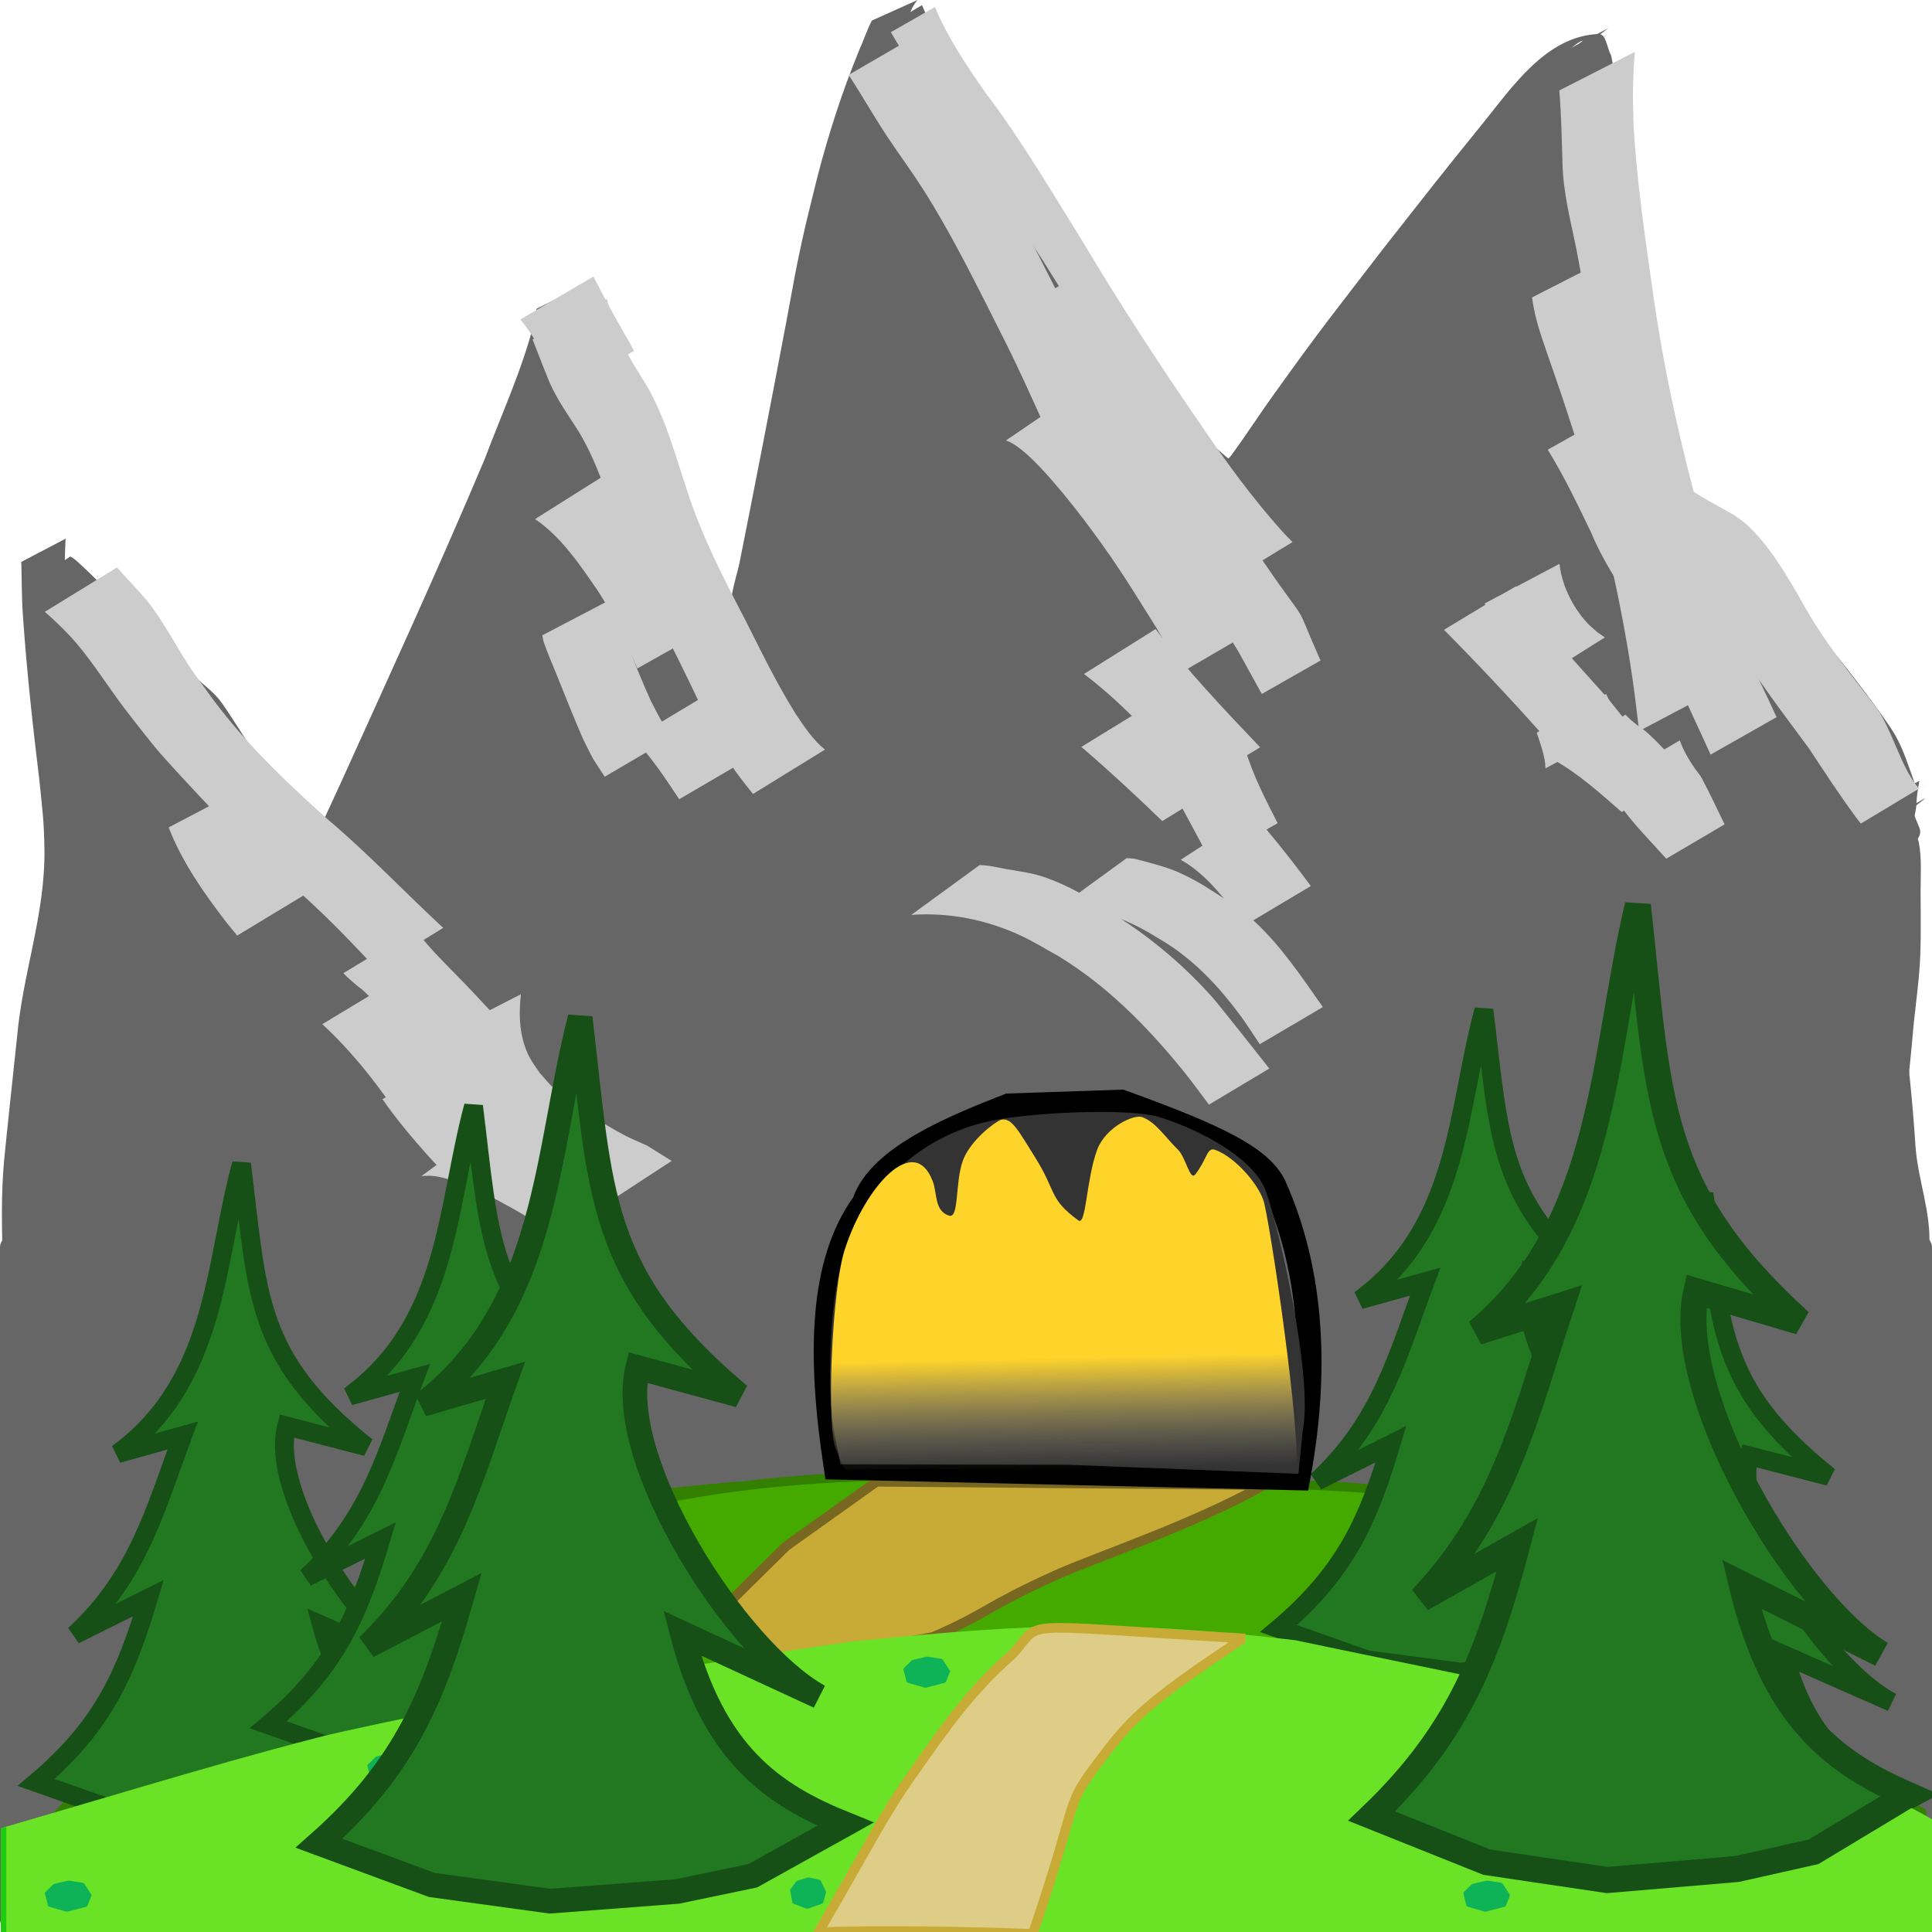 <?xml version="1.0" encoding="UTF-8" standalone="no"?>
<svg
   xmlns:dc="http://purl.org/dc/elements/1.1/"
   xmlns:cc="http://creativecommons.org/ns#"
   xmlns:rdf="http://www.w3.org/1999/02/22-rdf-syntax-ns#"
   xmlns:svg="http://www.w3.org/2000/svg"
   xmlns="http://www.w3.org/2000/svg"
   xmlns:xlink="http://www.w3.org/1999/xlink"
   xmlns:sodipodi="http://sodipodi.sourceforge.net/DTD/sodipodi-0.dtd"
   xmlns:inkscape="http://www.inkscape.org/namespaces/inkscape"
   width="100"
   height="100"
   version="1.1"
   viewBox="0 0 20 20"
   id="svg2013"
   sodipodi:docname="cave2.svg"
   inkscape:version="1.0rc1 (09960d6, 2020-04-09)">
  <sodipodi:namedview
     inkscape:snap-nodes="false"
     inkscape:document-rotation="0"
     pagecolor="#ffffff"
     bordercolor="#666666"
     borderopacity="1"
     objecttolerance="10"
     gridtolerance="10"
     guidetolerance="10"
     inkscape:pageopacity="0"
     inkscape:pageshadow="2"
     inkscape:window-width="1664"
     inkscape:window-height="1331"
     id="namedview2015"
     showgrid="false"
     inkscape:zoom="10.925576"
     inkscape:cx="56.978953"
     inkscape:cy="89.288993"
     inkscape:window-x="772"
     inkscape:window-y="25"
     inkscape:window-maximized="0"
     inkscape:current-layer="svg2013" />
  <defs
     id="defs1885">
    <linearGradient
       inkscape:collect="always"
       id="linearGradient1331">
      <stop
         style="stop-color:#ffd42a;stop-opacity:1"
         offset="0"
         id="stop1327" />
      <stop
         style="stop-color:#a0a0a0;stop-opacity:0;"
         offset="1"
         id="stop1329" />
    </linearGradient>
    <linearGradient
       id="linearGradient1638"
       x1="7.787"
       x2="7.313"
       y1="20.248"
       y2="13.688"
       gradientTransform="matrix(1.005,0,0,0.883,-0.05,2.343)"
       gradientUnits="userSpaceOnUse">
      <stop
         stop-color="#250"
         offset="0"
         id="stop1875" />
      <stop
         stop-color="#4a0"
         offset="1"
         id="stop1877" />
    </linearGradient>
    <linearGradient
       xlink:href="#linearGradient1283"
       id="linearGradient1638-0"
       x1="4.786"
       x2="4.462"
       y1="19.783"
       y2="13.249"
       gradientTransform="matrix(-1.005,0,0,0.894,20.05,2.083)"
       gradientUnits="userSpaceOnUse">
      <stop
         style="stop-color:#44aa00;stop-opacity:1"
         stop-color="#338000"
         offset="0"
         id="stop1880" />
      <stop
         style="stop-color:#44aa00;stop-opacity:1"
         stop-color="#6f0"
         offset="1"
         id="stop1882" />
    </linearGradient>
    <clipPath
       clipPathUnits="userSpaceOnUse"
       id="clipPath3369">
      <rect
         style="fill:#b380ff;stroke:#9955ff;stroke-width:0.15;stroke-linecap:square;stroke-linejoin:round"
         id="rect3371"
         width="21.725"
         height="4.345"
         x="-0.803"
         y="16.298" />
    </clipPath>
    <clipPath
       clipPathUnits="userSpaceOnUse"
       id="clipPath3373">
      <rect
         style="fill:#b380ff;stroke:#9955ff;stroke-width:0.15;stroke-linecap:square;stroke-linejoin:round"
         id="rect3375"
         width="21.725"
         height="4.345"
         x="-46.684"
         y="14.349" />
    </clipPath>
    <clipPath
       id="clipPath3776-4"
       clipPathUnits="userSpaceOnUse">
      <path
         sodipodi:nodetypes="ccsccc"
         inkscape:connector-curvature="0"
         id="path3778-7"
         d="m -45.204,17.968 h 19.962 c -0.057,-1.476 -0.269,-1.709 -1.208,-3.078 -1.112,-1.622 -3.171,-1.991 -6.263,-2.349 -4.483,0.936 -8.717,1.628 -13.005,3.675 v 1.751"
         style="fill:none;stroke:#000000;stroke-width:0.227px;stroke-linecap:butt;stroke-linejoin:miter;stroke-opacity:1" />
    </clipPath>
    <clipPath
       id="clipPath3772-0"
       clipPathUnits="userSpaceOnUse">
      <path
         sodipodi:nodetypes="ccsccc"
         inkscape:connector-curvature="0"
         id="path3774-1"
         d="m 0.677,19.917 h 19.962 c -0.057,-1.476 -0.269,-1.709 -1.208,-3.078 -1.112,-1.622 -3.171,-1.991 -6.263,-2.349 -4.483,0.936 -8.717,1.628 -13.005,3.675 v 1.751"
         style="fill:none;stroke:#000000;stroke-width:0.227px;stroke-linecap:butt;stroke-linejoin:miter;stroke-opacity:1" />
    </clipPath>
    <clipPath
       clipPathUnits="userSpaceOnUse"
       id="clipPath3776-4-5">
      <path
         style="fill:none;stroke:#000000;stroke-width:0.227px;stroke-linecap:butt;stroke-linejoin:miter;stroke-opacity:1"
         d="m -45.204,17.968 h 19.962 c -0.057,-1.476 -0.269,-1.709 -1.208,-3.078 -1.112,-1.622 -3.171,-1.991 -6.263,-2.349 -4.483,0.936 -8.717,1.628 -13.005,3.675 v 1.751"
         id="path3778-7-5"
         inkscape:connector-curvature="0"
         sodipodi:nodetypes="ccsccc" />
    </clipPath>
    <clipPath
       clipPathUnits="userSpaceOnUse"
       id="clipPath3772-0-4">
      <path
         style="fill:none;stroke:#000000;stroke-width:0.227px;stroke-linecap:butt;stroke-linejoin:miter;stroke-opacity:1"
         d="m 0.677,19.917 h 19.962 c -0.057,-1.476 -0.269,-1.709 -1.208,-3.078 -1.112,-1.622 -3.171,-1.991 -6.263,-2.349 -4.483,0.936 -8.717,1.628 -13.005,3.675 v 1.751"
         id="path3774-1-4"
         inkscape:connector-curvature="0"
         sodipodi:nodetypes="ccsccc" />
    </clipPath>
    <clipPath
       id="clipPath5068"
       clipPathUnits="userSpaceOnUse">
      <path
         sodipodi:nodetypes="ccccccc"
         inkscape:connector-curvature="0"
         id="path5070"
         d="m -24.811,17.968 -6.9e-5,-1.764 c -1.566,-1.499 -4.368,-2.213 -7.016,-3.052 -2.072,-0.367 -3.069,-0.234 -5.006,0.062 -4.527,0.901 -5.858,1.655 -8.887,2.971 l 1.6e-5,1.781 z"
         style="fill:none;stroke:#000000;stroke-width:0.223px;stroke-linecap:butt;stroke-linejoin:miter;stroke-opacity:1" />
    </clipPath>
    <clipPath
       clipPathUnits="userSpaceOnUse"
       id="clipPath5068-1">
      <path
         style="fill:none;stroke:#000000;stroke-width:0.223px;stroke-linecap:butt;stroke-linejoin:miter;stroke-opacity:1"
         d="m -24.811,17.968 -6.9e-5,-1.764 c -1.566,-1.499 -4.368,-2.213 -7.016,-3.052 -2.072,-0.367 -3.069,-0.234 -5.006,0.062 -4.527,0.901 -5.858,1.655 -8.887,2.971 l 1.6e-5,1.781 z"
         id="path5070-5"
         inkscape:connector-curvature="0"
         sodipodi:nodetypes="ccccccc" />
    </clipPath>
    <clipPath
       id="clipPath3776-4-5-5"
       clipPathUnits="userSpaceOnUse">
      <path
         sodipodi:nodetypes="ccsccc"
         inkscape:connector-curvature="0"
         id="path3778-7-5-5"
         d="m -45.204,17.968 h 19.962 c -0.057,-1.476 -0.269,-1.709 -1.208,-3.078 -1.112,-1.622 -3.171,-1.991 -6.263,-2.349 -4.483,0.936 -8.717,1.628 -13.005,3.675 v 1.751"
         style="fill:none;stroke:#000000;stroke-width:0.227px;stroke-linecap:butt;stroke-linejoin:miter;stroke-opacity:1" />
    </clipPath>
    <clipPath
       id="clipPath3772-0-4-8"
       clipPathUnits="userSpaceOnUse">
      <path
         sodipodi:nodetypes="ccsccc"
         inkscape:connector-curvature="0"
         id="path3774-1-4-2"
         d="m 0.677,19.917 h 19.962 c -0.057,-1.476 -0.269,-1.709 -1.208,-3.078 -1.112,-1.622 -3.171,-1.991 -6.263,-2.349 -4.483,0.936 -8.717,1.628 -13.005,3.675 v 1.751"
         style="fill:none;stroke:#000000;stroke-width:0.227px;stroke-linecap:butt;stroke-linejoin:miter;stroke-opacity:1" />
    </clipPath>
    <clipPath
       clipPathUnits="userSpaceOnUse"
       id="clipPath5068-0">
      <path
         style="fill:none;stroke:#000000;stroke-width:0.223px;stroke-linecap:butt;stroke-linejoin:miter;stroke-opacity:1"
         d="m -24.811,17.968 -6.9e-5,-1.764 c -1.566,-1.499 -4.368,-2.213 -7.016,-3.052 -2.072,-0.367 -3.069,-0.234 -5.006,0.062 -4.527,0.901 -5.858,1.655 -8.887,2.971 l 1.6e-5,1.781 z"
         id="path5070-4"
         inkscape:connector-curvature="0"
         sodipodi:nodetypes="ccccccc" />
    </clipPath>
    <clipPath
       id="clipPath3776-4-5-6"
       clipPathUnits="userSpaceOnUse">
      <path
         sodipodi:nodetypes="ccsccc"
         inkscape:connector-curvature="0"
         id="path3778-7-5-4"
         d="m -45.204,17.968 h 19.962 c -0.057,-1.476 -0.269,-1.709 -1.208,-3.078 -1.112,-1.622 -3.171,-1.991 -6.263,-2.349 -4.483,0.936 -8.717,1.628 -13.005,3.675 v 1.751"
         style="fill:none;stroke:#000000;stroke-width:0.227px;stroke-linecap:butt;stroke-linejoin:miter;stroke-opacity:1" />
    </clipPath>
    <clipPath
       id="clipPath3772-0-4-6"
       clipPathUnits="userSpaceOnUse">
      <path
         sodipodi:nodetypes="ccsccc"
         inkscape:connector-curvature="0"
         id="path3774-1-4-4"
         d="m 0.677,19.917 h 19.962 c -0.057,-1.476 -0.269,-1.709 -1.208,-3.078 -1.112,-1.622 -3.171,-1.991 -6.263,-2.349 -4.483,0.936 -8.717,1.628 -13.005,3.675 v 1.751"
         style="fill:none;stroke:#000000;stroke-width:0.227px;stroke-linecap:butt;stroke-linejoin:miter;stroke-opacity:1" />
    </clipPath>
    <linearGradient
       gradientTransform="matrix(0.348,6.648637e-4,0,0.211,-0.038,-15.935)"
       gradientUnits="userSpaceOnUse"
       y2="147.564"
       x2="31.975"
       y1="142.024"
       x1="31.779"
       id="linearGradient1285"
       xlink:href="#linearGradient1331"
       inkscape:collect="always" />
    <linearGradient
       id="linearGradient1283"
       inkscape:collect="always">
      <stop
         id="stop1279"
         offset="0"
         style="stop-color:#ffcc00;stop-opacity:1" />
      <stop
         id="stop1281"
         offset="1"
         style="stop-color:#a0a0a0;stop-opacity:0;" />
    </linearGradient>
  </defs>
  <path
     style="fill:#666666"
     id="path1887"
     stroke-width="0.711"
     d="M 11.861,19.657 C 10.456,19.643 7.814,19.628 5.989,19.625 2.847,19.619 0.616,19.581 0.568,19.533 0.523,19.487 0.458,18.679 0.416,17.646 0.372,16.529 0.389,14.543 0.452,13.607 0.471,13.324 0.504,12.803 0.526,12.451 0.547,12.099 0.63,11.202 0.709,10.458 0.872,8.931 0.89,8.347 0.798,7.594 0.766,7.33 0.729,6.945 0.717,6.74 L 0.695,6.366 1.268,6.936 c 0.315,0.313 0.635,0.649 0.711,0.747 0.214,0.277 0.585,0.884 0.818,1.341 0.117,0.229 0.229,0.426 0.248,0.438 0.02,0.012 0.119,-0.051 0.221,-0.14 0.102,-0.089 0.197,-0.162 0.212,-0.162 0.015,0 0.027,-0.051 0.027,-0.112 0,-0.124 0.589,-1.528 1.394,-3.321 0.281,-0.626 0.588,-1.319 0.681,-1.539 0.094,-0.22 0.182,-0.4 0.197,-0.4 0.015,0 0.043,0.044 0.064,0.098 0.02,0.054 0.123,0.298 0.229,0.543 0.405,0.935 0.873,2.293 1.078,3.129 0.051,0.207 0.103,0.388 0.116,0.402 0.013,0.015 0.12,-0.04 0.239,-0.122 L 7.718,7.689 7.742,7.366 C 7.812,6.409 8.255,4.041 8.687,2.323 8.787,1.925 9.101,0.926 9.193,0.714 l 0.044,-0.101 0.175,0.313 c 0.096,0.172 0.66,1.042 1.252,1.934 0.943,1.419 1.117,1.662 1.403,1.95 0.179,0.181 0.35,0.329 0.38,0.329 0.03,-1.53e-5 0.152,-0.046 0.271,-0.103 0.203,-0.096 0.229,-0.123 0.406,-0.418 0.596,-0.996 1.433,-2.119 2.656,-3.563 l 0.334,-0.394 0.07,0.09 c 0.131,0.166 0.169,0.504 0.202,1.756 0.059,2.263 0.166,2.537 1.518,3.861 0.899,0.881 1.307,1.427 1.429,1.914 0.036,0.145 0.035,0.177 -0.011,0.213 -0.04,0.032 -0.069,0.225 -0.117,0.79 -0.061,0.709 -0.061,0.768 -0.003,1.156 0.159,1.075 0.177,1.274 0.177,2.028 -7.2e-5,0.421 -0.017,1.093 -0.039,1.494 -0.027,0.507 -0.028,1.145 -0.004,2.094 0.042,1.625 0.029,3.365 -0.025,3.419 -0.056,0.056 -2.391,0.178 -3.724,0.193 -0.644,0.008 -2.32,0.002 -3.725,-0.013 z M 19.404,8.32 c -0.01,0.066 -0.021,0.132 -0.025,0.2 7.95e-4,0.056 -0.013,0.109 -0.028,0.162 -0.008,0.053 -0.036,0.095 -0.055,0.144 -0.01,0.056 -0.029,0.109 -0.042,0.165 -0.008,0.037 -0.012,0.075 -0.015,0.113 l 0.464,-0.239 c 0.004,-0.035 0.009,-0.071 0.018,-0.105 0.015,-0.053 0.026,-0.106 0.045,-0.158 0.021,-0.049 0.045,-0.098 0.053,-0.152 0.012,-0.056 0.022,-0.112 0.022,-0.17 0.006,-0.066 0.016,-0.131 0.028,-0.196 L 19.404,8.32 Z M 0.151,19.882 c 1.786,-0.083 3.573,-0.101 5.361,-0.12 0.545,-0.003 1.091,-0.005 1.636,-0.009 1.414,-0.009 2.133,-0.022 3.546,-0.006 1.396,0.016 2.792,0.067 4.188,0.113 1.183,0.039 2.367,-0.006 3.55,-0.019 0.202,-0.003 0.404,-0.003 0.606,0.002 0.074,9.97e-4 0.148,0.002 0.223,0.002 0.061,-4.9e-5 0.031,-9.96e-4 0.088,0.003 l 0.418,-0.309 c -0.06,-0.008 -0.029,-0.006 -0.091,-0.006 -0.074,-9.96e-4 -0.148,-0.001 -0.222,-0.002 -0.215,0.002 -0.43,0.015 -0.645,0.025 -1.234,0.075 -2.47,0.151 -3.707,0.14 -3.145,-0.024 -6.29,-0.063 -9.435,-0.05 -1.7,-0.007 -3.401,-0.002 -5.1,-0.076 l -0.415,0.313 z m 19.12,-11.337 c 0.009,0.272 -0.029,0.543 -0.057,0.813 -0.025,0.209 -0.037,0.42 -0.042,0.631 0.003,0.26 0.053,0.518 0.094,0.774 0.073,0.436 0.114,0.876 0.139,1.317 0.021,0.367 0.004,0.736 -0.017,1.103 -0.017,0.363 -0.044,0.725 -0.057,1.088 -0.009,0.394 -0.007,0.787 0.004,1.18 0.007,0.265 0.01,0.529 0.012,0.794 0.013,0.237 0.024,0.475 0.031,0.713 0.009,0.256 0.006,0.512 0.004,0.769 -0.002,0.171 -0.002,0.343 -0.003,0.514 -3.4e-5,0.147 4.77e-4,0.293 -0.002,0.44 6.55e-4,0.145 0.003,0.29 9.73e-4,0.436 0.002,0.094 -0.005,0.189 -0.031,0.279 -0.031,0.108 -0.048,0.22 -0.063,0.331 l 0.458,-0.235 c 0.015,-0.111 0.035,-0.22 0.068,-0.327 0.019,-0.095 0.025,-0.191 0.02,-0.288 -0.002,-0.146 3.38e-4,-0.291 9.74e-4,-0.437 -0.002,-0.146 -0.001,-0.292 -0.001,-0.438 -6.16e-4,-0.171 -4.37e-4,-0.341 -0.003,-0.512 -0.002,-0.256 -0.007,-0.512 -0.008,-0.768 -0.005,-0.238 -0.02,-0.475 -0.029,-0.713 -0.004,-0.263 -0.012,-0.526 -0.024,-0.789 -0.014,-0.392 -0.024,-0.785 -0.003,-1.177 0.014,-0.363 0.186,-0.773 0.209,-1.136 0.02,-0.367 -0.119,-0.688 -0.144,-1.055 -0.028,-0.443 -0.075,-0.885 -0.133,-1.325 -0.031,-0.257 -0.083,-0.514 -0.074,-0.775 0.004,-0.207 0.012,-0.414 0.031,-0.621 0.024,-0.277 0.06,-0.552 0.077,-0.829 l -0.46,0.244 z M 9.101,0.318 c 0.025,0.042 0.052,0.083 0.076,0.126 0.391,0.699 -0.289,-0.487 0.245,0.459 0.068,0.121 0.138,0.241 0.211,0.359 0.202,0.328 0.353,0.547 0.569,0.87 0.497,0.719 0.978,1.45 1.452,2.186 0.037,0.053 0.071,0.109 0.111,0.159 0.078,0.098 0.197,0.213 0.286,0.301 0.105,0.104 0.209,0.207 0.317,0.308 0.02,0.018 0.035,0.063 0.06,0.053 0.574,-0.233 0.464,-0.188 0.726,-0.612 0.12,-0.194 0.235,-0.39 0.361,-0.58 0.454,-0.684 0.608,-0.862 1.113,-1.523 0.528,-0.657 0.537,-0.678 1.052,-1.284 0.068,-0.08 0.514,-0.634 0.685,-0.712 0.091,-0.041 -0.181,0.122 -0.206,0.222 -0.017,0.066 0.072,0.115 0.108,0.172 0.024,0.104 0.056,0.207 0.073,0.313 0.037,0.228 0.045,0.523 0.051,0.752 0.01,0.372 0.008,0.745 0.013,1.118 0.004,0.405 0.043,0.811 0.12,1.209 0.024,0.121 0.049,0.242 0.084,0.359 0.081,0.269 0.138,0.357 0.262,0.6 0.296,0.493 0.73,0.869 1.137,1.259 0.051,0.048 0.102,0.096 0.154,0.144 0.103,0.097 0.222,0.208 0.318,0.312 0.183,0.197 0.343,0.413 0.502,0.631 0.112,0.159 0.218,0.322 0.292,0.505 0.045,0.11 0.072,0.227 0.108,0.341 0.009,0.023 0.018,0.047 0.028,0.07 l 0.442,-0.259 c -0.01,-0.022 -0.02,-0.043 -0.029,-0.065 -0.061,-0.168 -0.113,-0.342 -0.201,-0.497 -0.031,-0.055 -0.068,-0.107 -0.104,-0.159 -0.043,-0.063 -0.088,-0.123 -0.133,-0.185 -0.294,-0.394 -0.591,-0.79 -0.975,-1.097 -0.414,-0.376 -0.839,-0.753 -1.141,-1.237 -0.125,-0.238 -0.182,-0.322 -0.266,-0.585 -0.159,-0.501 -0.195,-1.035 -0.199,-1.558 -0.004,-0.372 -0.009,-0.745 -0.017,-1.117 -0.006,-0.251 -0.011,-0.515 -0.045,-0.765 -0.015,-0.114 -0.042,-0.226 -0.063,-0.338 -0.044,-0.074 -0.048,-0.224 -0.131,-0.221 -0.546,0.022 -0.899,0.559 -1.206,0.936 -0.476,0.588 -0.508,0.633 -1.006,1.266 -0.548,0.713 -0.644,0.824 -1.163,1.549 -0.143,0.2 -0.277,0.407 -0.422,0.606 -0.081,0.112 -0.335,0.214 -0.255,0.326 0.073,0.102 0.532,-0.154 0.298,-0.224 -0.269,-0.218 -0.52,-0.463 -0.732,-0.742 -0.524,-0.7 -1.017,-1.425 -1.504,-2.153 C 10.343,1.586 10.2,1.375 10.011,1.035 9.835,0.718 9.691,0.385 9.544,0.053 L 9.101,0.318 Z M 5.599,3.413 c 0.025,0.039 0.051,0.076 0.074,0.116 0.143,0.255 0.225,0.433 0.347,0.713 0.228,0.525 0.428,1.061 0.624,1.6 0.223,0.602 0.407,1.218 0.562,1.843 C 7.242,7.77 7.228,7.879 7.276,7.959 7.424,7.858 7.578,7.765 7.721,7.655 7.73,7.648 7.72,7.632 7.72,7.62 7.718,7.594 7.714,7.569 7.715,7.544 7.717,7.464 7.722,7.384 7.729,7.304 7.793,6.615 7.811,6.588 7.929,5.811 8.079,4.918 8.271,4.033 8.471,3.151 8.561,2.751 8.636,2.421 8.742,2.03 8.779,1.895 8.821,1.761 8.86,1.627 8.971,1.289 9.073,0.947 9.206,0.617 9.246,0.519 9.296,0.409 9.339,0.312 9.399,0.214 9.421,0.086 9.499,-1.3450201e-4 L 9.025,0.213 C 8.974,0.314 8.938,0.422 8.892,0.525 8.719,0.946 8.579,1.38 8.464,1.822 8.38,2.163 8.327,2.362 8.255,2.718 8.215,2.916 8.181,3.116 8.143,3.315 7.976,4.199 7.804,5.082 7.628,5.964 7.521,6.483 7.408,7.001 7.307,7.521 7.29,7.608 7.276,7.695 7.264,7.783 c -0.004,0.027 -0.002,0.054 -0.003,0.081 -2.98e-4,0.012 -0.01,0.041 1.194e-4,0.036 0.153,-0.072 0.297,-0.165 0.446,-0.247 0.003,0.006 0.007,0.013 0.01,0.019 7.749e-4,0.002 -0.002,-0.003 -0.003,-0.005 -0.008,-0.015 -0.018,-0.042 -0.022,-0.056 -0.02,-0.057 -0.037,-0.115 -0.057,-0.172 -0.198,-0.607 -0.4,-1.212 -0.634,-1.805 -0.204,-0.536 -0.409,-1.072 -0.612,-1.609 -0.008,-0.021 -0.25,-0.661 -0.289,-0.754 -0.018,-0.043 -0.042,-0.082 -0.063,-0.123 l -0.439,0.264 z M 0.296,6.055 c 0.021,0.011 0.043,0.019 0.062,0.032 0.153,0.099 0.242,0.175 0.388,0.303 0.27,0.237 0.522,0.493 0.775,0.75 0.064,0.067 0.129,0.133 0.193,0.201 0.051,0.054 0.105,0.107 0.153,0.165 0.304,0.363 0.544,0.774 0.782,1.184 0.098,0.172 0.192,0.347 0.277,0.526 0.027,0.057 0.05,0.117 0.084,0.17 0.136,0.147 0.024,0.036 0.472,-0.257 3.775e-4,-2.391e-4 -0.007,-0.066 -0.009,-0.09 -1.929e-4,-0.003 -0.003,-0.051 -0.003,-0.052 0.005,-0.022 0.015,-0.042 0.024,-0.062 0.027,-0.068 0.055,-0.136 0.083,-0.203 0.183,-0.447 0.116,-0.285 0.328,-0.785 0.476,-1.129 0.99,-2.239 1.488,-3.358 0.193,-0.486 0.435,-0.954 0.586,-1.457 0.015,-0.052 0.026,-0.105 0.041,-0.158 L 5.555,3.196 C 5.549,3.245 5.54,3.294 5.529,3.342 5.404,3.83 5.192,4.288 5.016,4.756 4.539,5.887 4.028,7 3.522,8.117 3.452,8.267 3.384,8.419 3.314,8.569 3.258,8.688 3.202,8.806 3.146,8.924 3.092,9.035 3.003,9.153 3.014,9.285 c 2.98e-4,0.005 0.002,0.036 0.002,0.042 -7.77e-5,0.006 3.378e-4,0.012 -0.001,0.018 -7.749e-4,0.003 -0.008,0.008 -0.006,0.007 C 3.458,9.103 3.531,8.939 3.454,9.107 3.409,9.069 3.383,9.009 3.354,8.959 3.253,8.787 3.15,8.618 3.044,8.45 2.908,8.234 2.811,8.079 2.673,7.86 2.615,7.767 2.353,7.347 2.273,7.246 2.166,7.113 2.013,7.026 1.906,6.893 1.648,6.643 1.394,6.389 1.137,6.137 1.084,6.084 0.865,5.869 0.785,5.799 0.767,5.784 0.747,5.773 0.728,5.76 L 0.296,6.056 Z M 0.543,19.682 C 0.53,19.473 0.5,19.264 0.476,19.056 0.423,18.505 0.406,17.952 0.387,17.399 0.384,17.237 0.381,17.076 0.377,16.915 0.365,16.395 0.358,16.265 0.362,15.738 0.366,15.161 0.39,14.586 0.415,14.01 0.465,13.308 0.485,12.603 0.542,11.901 0.577,11.461 0.621,11.079 0.668,10.641 0.725,9.956 0.845,9.273 0.851,8.584 0.854,8.274 0.836,8.168 0.808,7.864 0.735,7.3 0.681,6.734 0.67,6.165 0.67,5.974 0.668,5.783 0.678,5.592 c 0.001,-0.006 0.003,-0.011 0.004,-0.017 l -0.464,0.243 c 8.9208e-4,0.005 0.002,0.01 0.003,0.015 0.005,0.188 0.003,0.376 0.018,0.563 0.039,0.563 0.101,1.124 0.169,1.685 0.029,0.285 0.048,0.42 0.052,0.709 0.009,0.68 -0.225,1.277 -0.284,1.952 -0.024,0.226 -0.112,1.041 -0.133,1.266 -0.066,0.703 0.032,1.488 0.004,2.194 -0.036,1.133 -0.055,2.267 -0.043,3.4 0.002,0.378 0.003,0.757 0.009,1.135 0.001,0.092 0.005,0.32 0.011,0.422 0.003,0.045 0.009,0.09 0.013,0.135 0.024,0.209 0.054,0.419 0.045,0.63 l 0.46,-0.244 z"
     inkscape:connector-curvature="0" />
  <g
     style="fill:#666666"
     id="g1931"
     stroke-width="3.987"
     transform="scale(1,0.996)">
    <path
       id="path1889"
       d="m 0.387,6.585 c 0.04,0.087 0.072,0.178 0.097,0.271 0.037,0.127 0.065,0.255 0.082,0.386 0.024,0.236 0.024,0.473 0.023,0.71 -0.008,0.196 0.001,0.392 0.021,0.587 0.037,0.307 0.063,0.615 0.077,0.924 0.031,0.421 -0.002,0.829 -0.055,1.246 -0.023,0.13 -0.032,0.262 -0.057,0.392 -0.015,0.08 -0.044,0.159 -0.066,0.238 -0.044,0.161 -0.05,0.327 -0.067,0.492 -0.017,0.203 -0.024,0.406 -0.029,0.609 -0.004,0.208 -0.003,0.415 -0.003,0.623 0.009,0.251 0.001,0.5 -0.026,0.749 -0.031,0.262 -0.034,0.527 -0.037,0.79 0.007,0.352 -0.01,0.703 -0.034,1.054 -0.02,0.358 -0.071,0.714 -0.119,1.069 -0.034,0.255 -0.057,0.511 -0.065,0.768 -0.015,0.251 0.035,0.496 0.08,0.741 0.033,0.178 0.016,0.084 0.051,0.282 l 0.441,-0.235 C 0.673,18.078 0.688,18.173 0.657,17.993 0.611,17.751 0.564,17.509 0.585,17.261 c 0.008,-0.253 0.022,-0.506 0.055,-0.757 0.045,-0.357 0.095,-0.713 0.117,-1.072 0.022,-0.352 0.035,-0.705 0.037,-1.058 0.006,-0.264 0.017,-0.527 0.045,-0.79 0.022,-0.251 0.029,-0.502 0.026,-0.755 1.828e-5,-0.207 9.2189e-4,-0.415 0.004,-0.622 C 0.874,12.005 0.882,11.801 0.904,11.6 0.919,11.437 0.93,11.273 0.976,11.116 0.984,11.087 1.013,10.985 1.019,10.957 1.053,10.803 1.05,10.644 1.075,10.489 1.118,10.072 1.152,9.655 1.126,9.236 1.115,8.924 1.094,8.613 1.062,8.302 1.047,8.108 1.043,7.914 1.042,7.719 1.038,7.48 1.039,7.239 1.023,7 1.006,6.867 0.977,6.735 0.943,6.605 0.916,6.509 0.881,6.416 0.844,6.323 l -0.457,0.262 z"
       inkscape:connector-curvature="0" />
    <path
       id="path1891"
       d="m 0.191,18.329 c 0.024,0.316 0.039,0.633 0.055,0.949 0.014,0.155 -0.005,0.315 0.04,0.466 0.009,0.036 0.027,0.07 0.043,0.103 l 0.456,-0.262 C 0.77,19.555 0.754,19.525 0.745,19.492 0.703,19.348 0.707,19.195 0.689,19.048 0.664,18.729 0.64,18.409 0.66,18.089 l -0.469,0.24 z"
       inkscape:connector-curvature="0" />
    <path
       id="path1893"
       d="m 0.38,19.763 c 0.122,-0.003 0.244,-0.003 0.367,-0.003 0.15,-0.008 0.3,-0.022 0.45,-0.029 0.147,-0.004 0.295,-0.01 0.443,-0.003 0.144,0.016 0.288,0.038 0.432,0.052 0.137,0.009 0.275,0.015 0.412,0.017 0.133,1.67e-4 0.267,-0.001 0.4,-8.4e-4 0.222,-0.013 0.438,-0.074 0.656,-0.118 0.223,-0.05 0.45,-0.047 0.677,-0.032 0.299,0.028 0.596,0.072 0.895,0.102 0.383,0.03 0.767,0.039 1.151,0.021 0.263,-0.016 0.523,-0.061 0.785,-0.09 0.246,-0.03 0.494,-0.046 0.743,-0.056 0.148,-0.005 0.297,-0.009 0.445,-0.004 L 8.653,19.317 c -0.15,-0.009 -0.3,-0.004 -0.45,0.001 -0.249,0.012 -0.498,0.033 -0.746,0.054 -0.266,0.03 -0.529,0.078 -0.796,0.102 -0.123,0.008 -0.25,0.017 -0.374,0.018 -0.257,0.002 -0.514,-0.017 -0.771,-0.034 C 5.22,19.429 4.925,19.385 4.629,19.349 4.4,19.33 4.17,19.322 3.944,19.37 c -0.213,0.043 -0.424,0.101 -0.641,0.12 -0.132,5.8e-4 -0.265,4.4e-5 -0.397,-9.6e-4 -0.138,-1.07e-4 -0.277,-0.001 -0.415,-0.011 -0.144,-0.011 -0.287,-0.032 -0.429,-0.055 -0.149,-0.014 -0.3,0.004 -0.45,0.002 -0.149,0.004 -0.297,0.017 -0.446,0.029 -0.12,3.3e-5 -0.24,6e-4 -0.359,-0.003 l -0.426,0.312 z"
       inkscape:connector-curvature="0" />
    <path
       id="path1895"
       d="m 3.325,19.834 c 0.249,-0.027 0.492,-0.089 0.737,-0.138 0.263,-0.049 0.53,-0.067 0.797,-0.077 0.137,-0.003 0.275,0.007 0.406,0.047 0.01,0.004 0.019,0.008 0.029,0.012 l 0.437,-0.293 c -0.011,-0.005 -0.022,-0.009 -0.032,-0.014 -0.136,-0.049 -0.284,-0.051 -0.427,-0.055 -0.271,0.012 -0.542,0.035 -0.81,0.076 -0.236,0.048 -0.47,0.107 -0.71,0.131 z"
       inkscape:connector-curvature="0" />
    <path
       id="path1897"
       d="m 2.939,19.763 c 0.424,-0.02 0.849,-0.015 1.273,-0.005 0.413,0.007 0.825,0.03 1.238,0.021 0.319,-0.019 0.638,-0.039 0.957,-0.049 0.1,-0.004 0.2,-0.004 0.3,-0.004 0.026,-2.4e-4 0.053,-0.004 0.079,-9.6e-4 0.029,0.003 0.058,0.012 0.087,0.018 l 0.423,-0.292 C 7.265,19.441 7.235,19.425 7.203,19.419 c -0.026,-0.005 -0.053,3.6e-4 -0.08,9.4e-4 -0.104,0.002 -0.207,0.008 -0.31,0.011 -0.32,0.013 -0.64,0.032 -0.96,0.051 -0.419,0.014 -0.837,0.006 -1.256,-0.005 -0.411,-0.009 -0.822,-0.011 -1.233,-0.026 l -0.425,0.311 z"
       inkscape:connector-curvature="0" />
    <path
       id="path1899"
       d="m 6.452,19.834 c 0.435,-0.03 0.87,-0.071 1.305,-0.103 0.431,-0.037 0.862,-0.061 1.294,-0.076 0.34,-0.01 0.681,-0.01 1.021,-0.01 0.436,-0.002 0.872,-0.003 1.308,-0.004 0.452,0.002 0.903,-0.001 1.355,0.003 0.053,8e-4 0.105,0.002 0.158,0.002 l 0.403,-0.295 c -0.055,8e-4 -0.109,0.002 -0.164,0.002 -0.454,0.004 -0.908,9e-4 -1.362,0.002 -0.432,-5e-4 -0.865,-0.002 -1.297,-0.005 -0.341,3.1e-5 -0.681,-0.002 -1.022,0.008 -0.438,0.016 -0.874,0.053 -1.311,0.086 -0.42,0.033 -0.841,0.078 -1.263,0.076 l -0.425,0.311 z"
       inkscape:connector-curvature="0" />
    <path
       id="path1901"
       d="m 19.529,19.382 c -0.023,-0.131 -0.057,-0.26 -0.079,-0.392 -0.021,-0.134 -0.023,-0.269 -0.026,-0.404 5.17e-4,-0.151 0.008,-0.303 0.031,-0.452 0.02,-0.142 0.028,-0.286 0.037,-0.429 0.007,-0.104 0.004,-0.209 0.003,-0.314 -0.007,-0.228 -0.007,-0.456 -0.004,-0.683 -0.003,-0.272 -0.005,-0.544 -0.004,-0.816 0.004,-0.27 5.76e-4,-0.54 -7.35e-4,-0.81 0.005,-0.306 -0.004,-0.612 -0.017,-0.917 -0.001,-0.048 -0.003,-0.095 -0.004,-0.143 l -0.447,0.231 c 0.002,0.047 0.004,0.094 0.007,0.142 0.01,0.305 0.021,0.611 0.015,0.916 -0.001,0.27 -0.005,0.54 -7.36e-4,0.811 0.001,0.273 -7.94e-4,0.547 -0.004,0.82 0.004,0.229 0.004,0.458 -0.003,0.687 -7.95e-4,0.104 -0.003,0.208 -0.006,0.312 -0.005,0.142 -0.014,0.284 -0.037,0.425 -0.017,0.152 -0.027,0.306 -0.027,0.459 0.002,0.137 0.007,0.275 0.03,0.411 0.023,0.131 0.059,0.261 0.07,0.394 l 0.465,-0.247 z"
       inkscape:connector-curvature="0" />
    <path
       id="path1903"
       d="m 19.535,13.675 c -0.018,-0.276 -7.55e-4,-0.554 0.018,-0.829 0.021,-0.334 0.033,-0.669 0.038,-1.004 0.002,-0.371 -2.98e-4,-0.742 -0.01,-1.113 C 19.572,10.35 19.548,9.971 19.536,9.592 19.526,9.293 19.495,8.995 19.475,8.697 19.465,8.55 19.463,8.403 19.461,8.256 c -5e-6,-0.017 -9e-6,-0.034 -1.4e-5,-0.051 l -0.464,0.239 c 2.78e-4,0.017 5.76e-4,0.034 8.54e-4,0.051 0.003,0.146 0.013,0.292 0.028,0.437 0.027,0.295 0.058,0.59 0.073,0.887 0.016,0.379 0.033,0.759 0.044,1.138 0.014,0.371 0.012,0.742 0.004,1.113 -0.005,0.333 -0.011,0.667 -0.035,0.999 -0.016,0.282 -0.032,0.564 -0.045,0.847 l 0.469,-0.241 z"
       inkscape:connector-curvature="0" />
    <path
       id="path1905"
       d="m 19.297,8.695 c 0.043,0.1 0.081,0.203 0.107,0.309 0.027,0.159 0.024,0.321 0.026,0.482 -0.003,0.223 0.004,0.446 -0.006,0.669 -0.011,0.244 -0.044,0.487 -0.068,0.73 -0.024,0.267 -0.052,0.534 -0.072,0.802 -0.017,0.275 -0.041,0.55 -0.058,0.825 -0.007,0.142 -0.011,0.284 -0.015,0.426 l 0.463,-0.237 c -9.94e-4,-0.14 -1.08e-4,-0.279 0.007,-0.419 0.011,-0.274 0.032,-0.547 0.052,-0.82 0.023,-0.268 0.054,-0.535 0.076,-0.803 0.025,-0.245 0.06,-0.489 0.07,-0.735 0.008,-0.223 0.003,-0.447 0.003,-0.67 8e-6,-0.166 0.013,-0.337 -0.019,-0.501 C 19.832,8.646 19.789,8.542 19.755,8.436 L 19.297,8.695 Z"
       inkscape:connector-curvature="0" />
    <path
       id="path1907"
       d="m 19.732,8.55 c 0.032,-0.072 0.051,-0.129 0.11,-0.183 0.146,-0.113 0.153,-0.118 -0.42,0.243 -0.006,0.004 0.014,0.002 0.019,0.007 0.01,0.009 0.019,0.02 0.027,0.031 0.031,0.044 0.037,0.065 0.059,0.116 0.066,0.141 0.088,0.295 0.103,0.448 0.001,0.178 -0.057,0.349 -0.106,0.519 -0.078,0.282 -0.162,0.562 -0.222,0.848 -0.038,0.171 -0.051,0.345 -0.055,0.519 -0.002,0.134 -0.001,0.267 -7.74e-4,0.401 9.73e-4,0.217 0.008,0.435 0.012,0.652 0.013,0.342 -0.01,0.683 -0.027,1.024 -0.009,0.233 -0.058,0.463 -0.078,0.695 -0.006,0.07 -0.01,0.141 -0.015,0.212 -0.029,0.45 -0.047,0.901 -0.053,1.352 -0.002,0.304 -0.003,0.144 0.007,0.48 l 0.424,-0.218 c 0.002,-0.34 6.16e-4,-0.179 0.004,-0.484 0.007,-0.45 0.012,-0.9 0.054,-1.348 0.035,-0.306 0.089,-0.609 0.107,-0.917 0.011,-0.34 0.016,-0.68 0.016,-1.02 0.004,-0.221 0.011,-0.442 0.011,-0.664 -8.74e-4,-0.133 -0.003,-0.266 -9.14e-4,-0.398 0.004,-0.17 0.016,-0.339 0.049,-0.506 0.058,-0.286 0.025,-0.679 0.112,-0.958 0.053,-0.175 -0.189,-0.214 -0.199,-0.4 -0.022,-0.157 0.265,-0.255 0.199,-0.4 -0.127,-0.3 -0.129,-0.464 -0.512,-0.028 -0.045,0.059 -0.066,0.131 -0.106,0.193 l 0.482,-0.215 z"
       inkscape:connector-curvature="0" />
    <path
       id="path1909"
       d="m 0.368,6.407 c 0.271,0.17 0.489,0.413 0.702,0.649 0.345,0.401 0.605,0.866 0.894,1.308 0.228,0.329 0.492,0.631 0.751,0.936 0.18,0.21 0.37,0.411 0.563,0.609 0.064,0.067 0.132,0.129 0.191,0.201 L 3.916,9.837 C 3.85,9.769 3.779,9.707 3.712,9.641 3.513,9.449 3.321,9.251 3.139,9.042 2.879,8.74 2.61,8.444 2.378,8.119 2.23,7.901 2.09,7.679 1.947,7.458 1.864,7.33 1.728,7.119 1.637,6.996 1.588,6.93 1.534,6.868 1.483,6.805 1.271,6.565 1.056,6.324 0.81,6.119 L 0.368,6.407 Z"
       inkscape:connector-curvature="0" />
    <path
       id="path1911"
       d="m 5.502,3.874 c 0.156,0.221 0.306,0.447 0.45,0.676 0.29,0.49 0.517,1.015 0.74,1.539 0.15,0.35 0.284,0.708 0.37,1.08 0.047,0.204 0.054,0.275 0.084,0.478 0.038,0.287 0.048,0.577 0.044,0.867 C 7.163,8.546 7.209,8.602 7.187,8.637 7.178,8.65 7.158,8.65 7.144,8.656 l 0.481,-0.202 C 7.634,8.436 7.647,8.419 7.651,8.399 7.661,8.36 7.635,8.317 7.648,8.278 7.639,7.99 7.618,7.703 7.574,7.419 7.543,7.237 7.526,7.12 7.481,6.939 c -0.091,-0.372 -0.234,-0.729 -0.38,-1.082 -0.23,-0.524 -0.447,-1.055 -0.728,-1.553 -0.139,-0.233 -0.281,-0.463 -0.417,-0.698 l -0.454,0.268 z"
       inkscape:connector-curvature="0" />
    <path
       id="path1913"
       d="M 3.498,9.274 C 3.5,9.249 3.499,9.223 3.503,9.198 3.553,8.923 3.699,8.671 3.83,8.429 3.974,8.168 4.151,7.926 4.29,7.662 4.332,7.58 4.436,7.343 4.475,7.255 4.581,7.01 4.666,6.755 4.779,6.513 4.887,6.291 4.989,6.066 5.084,5.839 5.204,5.552 5.319,5.262 5.448,4.978 5.562,4.749 5.651,4.508 5.747,4.27 5.81,4.088 5.888,3.911 5.966,3.735 6.003,3.67 6.023,3.596 6.069,3.538 l -0.48,0.212 c -0.033,0.066 -0.06,0.134 -0.092,0.2 -0.076,0.176 -0.146,0.354 -0.211,0.534 -0.092,0.238 -0.185,0.477 -0.299,0.705 -0.121,0.285 -0.233,0.573 -0.355,0.858 -0.101,0.23 -0.212,0.454 -0.321,0.68 -0.102,0.241 -0.178,0.491 -0.28,0.732 -0.068,0.157 -0.105,0.248 -0.186,0.401 -0.141,0.265 -0.317,0.509 -0.463,0.771 -0.15,0.278 -0.311,0.565 -0.353,0.883 0,0 0.468,-0.24 0.468,-0.24 z"
       inkscape:connector-curvature="0" />
    <path
       id="path1915"
       d="m 6.152,5.075 c 8.345e-4,0.017 -3.83e-5,0.034 0.003,0.051 0.007,0.049 0.019,0.098 0.027,0.147 0.007,0.043 0.061,0.369 0.068,0.405 0.036,0.185 0.048,0.208 0.1,0.384 0.081,0.283 0.261,0.517 0.409,0.766 0.167,0.282 0.315,0.576 0.456,0.873 0.117,0.244 0.247,0.481 0.404,0.701 0.029,0.042 0.058,0.084 0.088,0.125 l 0.431,-0.254 C 8.11,8.228 8.083,8.185 8.056,8.141 7.898,7.925 7.762,7.694 7.646,7.453 7.498,7.158 7.36,6.858 7.195,6.573 7.048,6.328 6.87,6.099 6.781,5.824 6.763,5.765 6.742,5.706 6.726,5.646 6.655,5.384 6.618,5.106 6.621,4.834 l -0.469,0.241 z"
       inkscape:connector-curvature="0" />
    <path
       id="path1917"
       d="M 7.968,7.306 C 7.94,6.946 7.952,6.587 7.984,6.228 8.006,5.911 8.124,5.616 8.207,5.314 8.286,4.979 8.365,4.644 8.461,4.313 8.527,4.099 8.626,3.897 8.696,3.685 8.763,3.369 8.838,3.056 8.916,2.743 8.989,2.441 9.042,2.134 9.098,1.828 9.141,1.582 9.177,1.336 9.231,1.093 9.284,0.898 9.331,0.701 9.38,0.505 9.394,0.428 9.409,0.352 9.43,0.277 9.433,0.265 9.431,0.25 9.44,0.243 9.445,0.238 9.454,0.247 9.46,0.25 L 8.969,0.446 C 8.96,0.542 8.925,0.635 8.916,0.73 8.873,0.927 8.821,1.121 8.773,1.316 8.723,1.56 8.69,1.806 8.645,2.05 8.593,2.354 8.544,2.659 8.469,2.958 8.389,3.272 8.32,3.588 8.237,3.901 8.161,4.111 8.064,4.313 8.008,4.53 7.922,4.862 7.842,5.196 7.757,5.529 7.667,5.831 7.558,6.129 7.546,6.448 7.52,6.814 7.518,7.18 7.501,7.546 L 7.968,7.306 Z"
       inkscape:connector-curvature="0" />
    <path
       id="path1919"
       d="m 9.038,0.689 c 0.067,0.136 0.15,0.266 0.237,0.39 0.098,0.143 0.19,0.289 0.282,0.435 0.07,0.133 0.151,0.257 0.232,0.383 0.129,0.194 0.227,0.406 0.332,0.614 0.105,0.203 0.269,0.363 0.417,0.534 0.168,0.195 0.333,0.393 0.483,0.602 0.173,0.279 0.374,0.536 0.591,0.781 0.256,0.277 0.522,0.545 0.782,0.818 0.15,0.153 0.293,0.314 0.451,0.461 0.058,0.048 0.03,0.026 0.083,0.067 l 0.441,-0.282 C 13.315,5.457 13.343,5.476 13.285,5.433 c -0.163,-0.14 -0.312,-0.296 -0.466,-0.448 -0.266,-0.266 -0.532,-0.534 -0.784,-0.813 -0.211,-0.247 -0.414,-0.501 -0.582,-0.78 -0.144,-0.216 -0.313,-0.412 -0.482,-0.609 -0.144,-0.169 -0.299,-0.33 -0.41,-0.525 C 10.452,2.052 10.356,1.837 10.235,1.636 10.157,1.509 10.072,1.386 10,1.255 9.907,1.108 9.817,0.959 9.718,0.816 9.634,0.696 9.548,0.573 9.499,0.434 L 9.038,0.689 Z"
       inkscape:connector-curvature="0" />
    <path
       id="path1921"
       d="M 7.969,7.707 C 7.95,7.434 7.954,7.159 7.96,6.886 c 8.94e-4,-0.033 0.002,-0.066 0.003,-0.098 l -0.456,0.234 c 8.941e-4,0.032 0.002,0.064 0.003,0.096 0.006,0.277 0.01,0.554 -0.009,0.831 l 0.469,-0.24 z"
       inkscape:connector-curvature="0" />
    <path
       id="path1923"
       d="M 13.131,4.865 C 13.317,4.586 13.515,4.316 13.695,4.033 13.862,3.757 14.001,3.464 14.189,3.201 14.294,3.054 14.329,3.02 14.446,2.887 14.589,2.725 14.745,2.574 14.882,2.406 14.945,2.33 15.013,2.235 15.072,2.156 15.256,1.885 15.45,1.624 15.655,1.37 15.852,1.146 16.042,0.917 16.249,0.703 16.367,0.58 16.494,0.465 16.633,0.365 16.5,0.447 16.368,0.528 16.235,0.609 L 16.65,0.292 C 16.483,0.381 16.316,0.47 16.149,0.559 16.018,0.661 15.897,0.777 15.783,0.898 15.58,1.114 15.392,1.342 15.198,1.566 14.992,1.82 14.802,2.086 14.614,2.354 14.421,2.609 14.209,2.845 13.993,3.08 13.88,3.214 13.846,3.249 13.745,3.397 13.563,3.662 13.426,3.955 13.255,4.227 13.13,4.417 13,4.602 12.866,4.786 12.804,4.87 12.739,4.951 12.679,5.037 12.669,5.052 12.661,5.068 12.652,5.083 l 0.479,-0.218 z"
       inkscape:connector-curvature="0" />
    <path
       id="path1925"
       d="m 15.979,0.86 c 0.019,0.223 0.069,0.442 0.117,0.66 0.08,0.324 0.107,0.657 0.145,0.988 0.046,0.393 0.112,0.783 0.157,1.176 0.044,0.392 0.049,0.786 0.057,1.179 0.002,0.245 -0.002,0.49 0.013,0.734 0.003,0.043 0.004,0.087 0.009,0.13 0.006,0.042 0.017,0.084 0.025,0.126 l 0.446,-0.24 C 16.888,5.293 16.892,4.966 16.891,4.64 16.888,4.245 16.876,3.849 16.831,3.456 16.784,3.063 16.724,2.672 16.676,2.279 16.641,1.945 16.619,1.608 16.538,1.281 16.492,1.064 16.44,0.843 16.448,0.619 L 15.979,0.86 Z"
       inkscape:connector-curvature="0" />
    <path
       id="path1927"
       d="m 16.657,5.517 c 0.147,0.072 0.264,0.186 0.373,0.307 0.207,0.266 0.377,0.558 0.562,0.839 0.161,0.238 0.337,0.468 0.536,0.675 0.114,0.118 0.179,0.175 0.299,0.286 0.236,0.208 0.471,0.418 0.698,0.635 0.062,0.061 0.121,0.126 0.179,0.191 L 19.746,8.179 C 19.684,8.115 19.623,8.05 19.558,7.989 19.322,7.778 19.081,7.572 18.843,7.364 18.53,7.08 18.239,6.774 18.014,6.414 17.83,6.13 17.667,5.831 17.464,5.56 17.359,5.432 17.245,5.313 17.1,5.232 l -0.443,0.285 z"
       inkscape:connector-curvature="0" />
    <path
       id="path1929"
       d="M 19.246,7.294 C 18.962,7.035 18.701,6.753 18.443,6.468 18.14,6.134 17.853,5.785 17.569,5.434 17.371,5.186 17.181,4.932 16.986,4.681 16.886,4.549 16.755,4.447 16.636,4.335 16.621,4.321 16.607,4.306 16.592,4.292 l -0.442,0.273 c 0.015,0.015 0.03,0.03 0.045,0.045 0.121,0.108 0.249,0.209 0.356,0.333 0.203,0.245 0.397,0.498 0.601,0.743 0.289,0.348 0.569,0.704 0.877,1.035 0.255,0.283 0.52,0.557 0.769,0.846 l 0.447,-0.272 z"
       inkscape:connector-curvature="0" />
  </g>
  <g
     style="fill:#666666"
     id="g1939"
     stroke-linejoin="round"
     transform="scale(1,0.996)">
    <rect
       id="rect1933"
       stroke-width="0.252"
       stroke-linecap="square"
       stroke="#666666"
       fill="#666666"
       height="6.983"
       width="19.748"
       y="12.965"
       x="0.126" />
    <path
       id="path1935"
       stroke-width="0.094"
       stroke="#338000"
       fill="url(#linearGradient1638)"
       d="m 0.258,19.235 c 1.744,-1.918 1.984,-2.038 3.358,-2.689 1.485,-0.511 0.752,-0.817 4.012,-1.099 2.464,0.021 5.024,0.77 7.134,1.898 2.393,0.652 3.432,0.747 5.131,1.489 l 0.057,1.143 -19.9,-0.004"
       style="fill:url(#linearGradient1638)"
       inkscape:connector-curvature="0" />
    <path
       sodipodi:nodetypes="ccccc"
       id="path1937"
       stroke-width="0.095"
       stroke="#338000"
       fill="url(#linearGradient1638-0)"
       d="M 19.812,19.235 C 16.441,15.232 15.138,15.459 12.007,15.409 4.897,14.958 4.941,16.481 0.144,19.189 L 0.049,19.948 l 19.9,-0.004"
       style="fill:url(#linearGradient1638-0);fill-opacity:1.0"
       inkscape:connector-curvature="0" />
  </g>
  <g
     transform="scale(1,0.996)"
     fill="#cccccc"
     id="g2011">
    <g
       stroke-width="3.987"
       id="g1991">
      <path
         inkscape:connector-curvature="0"
         d="m 9.222,0.335 c 0.175,0.302 0.37,0.591 0.57,0.877 0.37,0.491 0.695,1.014 1.026,1.531 0.388,0.626 0.775,1.252 1.185,1.864 0.283,0.406 0.558,0.82 0.869,1.205 0.025,0.029 0.05,0.058 0.075,0.087 L 13.38,5.634 C 13.354,5.607 13.327,5.58 13.3,5.552 c -0.332,-0.367 -0.622,-0.77 -0.899,-1.181 -0.416,-0.607 -0.816,-1.225 -1.192,-1.858 -0.324,-0.523 -0.634,-1.055 -1.005,-1.546 -0.197,-0.284 -0.392,-0.573 -0.526,-0.894 l -0.457,0.262 z"
         id="path1943" />
      <path
         inkscape:connector-curvature="0"
         d="M 8.786,0.779 C 8.918,0.984 9.039,1.196 9.172,1.401 9.206,1.451 9.24,1.502 9.275,1.553 9.43,1.779 9.505,1.878 9.656,2.13 c 0.252,0.42 0.468,0.861 0.688,1.298 0.179,0.35 0.339,0.71 0.5,1.069 L 11.518,4.111 C 11.328,3.767 11.141,3.423 10.963,3.073 10.74,2.635 10.519,2.196 10.299,1.757 10.204,1.567 10.092,1.327 9.985,1.135 9.955,1.082 9.921,1.031 9.889,0.978 9.758,0.774 9.633,0.564 9.546,0.335 l -0.76,0.443 z"
         id="path1945" />
      <path
         inkscape:connector-curvature="0"
         d="m 16.142,0.941 c 0.02,0.249 0.025,0.5 0.033,0.75 0.005,0.314 0.088,0.619 0.149,0.925 0.018,0.094 0.14,0.766 0.152,0.834 0.102,0.522 0.223,1.041 0.331,1.562 0.058,0.281 0.105,0.564 0.167,0.845 0.024,0.111 0.054,0.22 0.08,0.33 0.138,0.581 0.411,1.115 0.654,1.656 L 18.391,7.454 C 18.27,7.186 18.136,6.921 18.023,6.649 17.911,6.377 17.823,6.095 17.73,5.816 17.467,4.927 17.253,4.024 17.12,3.106 17.036,2.509 16.946,1.912 16.911,1.31 16.902,1.053 16.9,0.796 16.924,0.539 l -0.782,0.401 z"
         id="path1947" />
      <path
         inkscape:connector-curvature="0"
         d="m 16.718,5.539 c 0.178,0.091 0.357,0.182 0.532,0.278 0.04,0.027 0.083,0.051 0.121,0.081 0.241,0.193 0.414,0.491 0.573,0.751 0.231,0.397 0.511,0.76 0.782,1.129 0.159,0.242 0.316,0.484 0.487,0.717 0.017,0.022 0.033,0.044 0.05,0.065 l 0.736,-0.444 -0.132,0.082 C 19.678,7.982 19.594,7.596 19.427,7.36 19.152,6.997 18.862,6.644 18.646,6.24 18.487,5.966 18.312,5.661 18.076,5.447 18.038,5.413 17.995,5.386 17.954,5.355 17.787,5.258 17.613,5.172 17.455,5.058 Z"
         id="path1949" />
      <path
         inkscape:connector-curvature="0"
         d="m 15.86,3.091 c 0.027,0.225 0.107,0.437 0.18,0.651 0.048,0.139 0.096,0.278 0.143,0.418 0.055,0.166 0.108,0.334 0.162,0.5 0.256,0.784 0.437,1.589 0.556,2.404 0.026,0.177 0.045,0.356 0.067,0.534 L 17.586,7.27 C 17.414,6.28 17.234,5.289 16.96,4.322 16.84,3.869 16.817,3.806 16.724,3.368 16.677,3.147 16.63,2.918 16.64,2.691 l -0.78,0.4 z"
         id="path1951" />
      <path
         inkscape:connector-curvature="0"
         d="m 16.022,4.674 c 0.171,0.278 0.311,0.572 0.452,0.867 0.113,0.276 0.28,0.524 0.438,0.775 L 17.575,5.93 C 17.433,5.672 17.287,5.416 17.166,5.147 17.034,4.848 16.908,4.546 16.785,4.243 L 16.022,4.674 Z"
         id="path1953" />
      <path
         inkscape:connector-curvature="0"
         d="M 16.767,7.572 C 16.744,7.444 16.679,7.328 16.626,7.212 l -0.718,0.403 c 0.039,0.121 0.087,0.242 0.091,0.371 L 16.767,7.572 Z"
         id="path1955" />
      <path
         inkscape:connector-curvature="0"
         d="m 15.369,6.271 c 0.028,0.049 0.032,0.107 0.054,0.158 0.075,0.179 0.184,0.344 0.303,0.496 0.113,0.113 0.057,0.062 0.166,0.156 L 16.613,6.625 C 16.501,6.545 16.557,6.59 16.446,6.491 16.417,6.458 16.386,6.426 16.361,6.391 16.246,6.236 16.165,6.053 16.144,5.86 l -0.775,0.412 z"
         id="path1957" />
      <path
         inkscape:connector-curvature="0"
         d="m 16.633,8.141 c 0.012,0.018 0.025,0.035 0.035,0.054 0.073,0.125 -0.003,0.014 0.086,0.148 0.134,0.203 0.349,0.417 0.495,0.582 l 0.604,-0.357 C 17.775,8.409 17.701,8.246 17.617,8.089 17.598,8.053 17.57,8.022 17.546,7.988 17.483,7.897 17.427,7.801 17.389,7.695 l -0.756,0.446 z"
         id="path1959" />
      <path
         inkscape:connector-curvature="0"
         d="m 10.43,3.289 c 0.226,0.242 0.409,0.519 0.596,0.792 0.144,0.201 0.299,0.394 0.441,0.597 0.101,0.144 0.197,0.291 0.295,0.437 0.286,0.429 0.564,0.863 0.838,1.3 0.299,0.486 0.144,0.221 0.462,0.798 L 13.67,6.865 C 13.399,6.25 13.556,6.517 13.223,6.047 12.929,5.624 12.639,5.198 12.368,4.759 11.701,3.681 12.455,4.883 11.876,3.917 11.826,3.834 11.77,3.754 11.718,3.673 11.541,3.395 11.363,3.118 11.183,2.842 l -0.753,0.447 z"
         id="path1961" />
      <path
         inkscape:connector-curvature="0"
         d="m 10.413,4.578 c 0.168,0.052 0.425,0.354 0.503,0.445 0.13,0.151 0.254,0.309 0.372,0.469 0.298,0.403 0.428,0.627 0.691,1.046 0.086,0.149 0.171,0.298 0.257,0.447 L 12.847,6.628 C 12.752,6.484 12.657,6.34 12.563,6.196 12.162,5.596 12.277,5.773 11.872,5.146 11.764,4.978 11.657,4.81 11.549,4.642 11.501,4.569 11.281,4.223 11.182,4.108 11.171,4.096 11.154,4.091 11.139,4.082 L 10.413,4.578 Z"
         id="path1963" />
      <path
         inkscape:connector-curvature="0"
         d="m 11.221,7.005 c 0.439,0.333 0.802,0.751 1.159,1.168 L 13.045,7.767 C 12.669,7.371 12.294,6.974 11.963,6.538 l -0.742,0.467 z"
         id="path1965" />
      <path
         inkscape:connector-curvature="0"
         d="m 11.194,7.763 c 0.288,0.248 0.565,0.506 0.838,0.771 L 12.706,8.116 C 12.439,7.858 12.156,7.608 11.936,7.305 l -0.742,0.458 z"
         id="path1967" />
      <path
         inkscape:connector-curvature="0"
         d="m 9.432,9.509 c 0.391,-0.029 0.788,0.051 1.143,0.219 0.127,0.06 0.247,0.135 0.371,0.203 0.508,0.308 0.923,0.731 1.296,1.19 0.095,0.117 0.182,0.24 0.273,0.36 l 0.625,-0.375 C 13.078,11.026 12.616,10.44 12.557,10.373 12.268,10.046 11.933,9.76 11.566,9.526 11.313,9.365 11.174,9.26 10.901,9.15 10.711,9.073 10.612,9.068 10.418,9.033 10.357,9.022 10.296,9.008 10.235,8.999 10.204,8.994 10.172,8.993 10.141,8.991 l -0.709,0.519 z"
         id="path1969" />
      <path
         inkscape:connector-curvature="0"
         d="m 10.953,9.438 c 0.302,-0.021 0.6,0.074 0.865,0.213 0.089,0.047 0.173,0.103 0.26,0.154 0.302,0.194 0.545,0.456 0.757,0.743 0.073,0.099 0.137,0.203 0.206,0.305 l 0.653,-0.386 C 13.478,10.158 13.264,9.835 12.987,9.577 12.909,9.504 12.818,9.445 12.733,9.379 12.56,9.267 12.421,9.169 12.234,9.082 12.107,9.022 11.977,8.987 11.842,8.951 11.72,8.919 11.753,8.925 11.663,8.919 l -0.71,0.519 z"
         id="path1971" />
      <path
         inkscape:connector-curvature="0"
         d="m 12.223,8.936 c 0.279,0.157 0.472,0.431 0.66,0.684 l 0.687,-0.411 C 13.425,9.013 13.277,8.821 13.121,8.634 13.084,8.59 13.05,8.545 13.011,8.503 12.995,8.485 12.975,8.472 12.957,8.456 l -0.734,0.48 z"
         id="path1973" />
      <path
         inkscape:connector-curvature="0"
         d="m 12.138,8.207 c 0.13,0.25 0.266,0.497 0.396,0.747 L 13.226,8.556 C 13.1,8.307 12.969,8.057 12.891,7.786 Z"
         id="path1975" />
      <path
         inkscape:connector-curvature="0"
         d="m 5.513,3.527 c 0.059,0.15 0.115,0.301 0.177,0.45 0.08,0.183 0.198,0.345 0.304,0.514 0.185,0.311 0.292,0.66 0.409,1 0.16,0.468 0.39,0.907 0.612,1.348 0.166,0.334 0.318,0.674 0.489,1.005 0.081,0.147 0.187,0.277 0.291,0.408 L 8.54,7.791 C 8.414,7.689 8.325,7.552 8.236,7.418 8.039,7.103 7.879,6.769 7.712,6.437 7.486,6.003 7.262,5.565 7.112,5.097 6.997,4.748 6.899,4.388 6.726,4.063 6.629,3.893 6.513,3.734 6.438,3.552 6.372,3.409 6.316,3.259 6.283,3.105 L 5.513,3.527 Z"
         id="path1977" />
      <path
         inkscape:connector-curvature="0"
         d="m 5.387,3.32 c 0.146,0.182 0.256,0.388 0.358,0.596 0.051,0.109 0.028,0.057 0.069,0.157 L 6.562,3.648 C 6.512,3.547 6.54,3.599 6.478,3.493 6.361,3.29 6.25,3.083 6.143,2.874 l -0.756,0.446 z"
         id="path1979" />
      <path
         inkscape:connector-curvature="0"
         d="m 5.539,5.395 c 0.278,0.191 0.468,0.481 0.656,0.755 0.161,0.252 0.285,0.523 0.403,0.797 L 7.296,6.554 C 7.265,6.476 7.238,6.396 7.204,6.319 7.117,6.117 7.011,5.922 6.891,5.738 6.695,5.456 6.828,5.644 6.624,5.362 6.571,5.289 6.448,5.115 6.386,5.037 6.349,4.991 6.321,4.964 6.282,4.925 l -0.743,0.47 z"
         id="path1981" />
      <path
         inkscape:connector-curvature="0"
         d="m 5.614,6.603 c 0.006,0.026 0.008,0.053 0.017,0.078 0.02,0.063 0.118,0.298 0.135,0.341 0.089,0.221 0.176,0.443 0.271,0.662 0.135,0.267 0.061,0.138 0.223,0.389 l 0.699,-0.412 C 6.8,7.419 6.873,7.544 6.738,7.286 6.641,7.069 6.55,6.852 6.477,6.626 6.438,6.504 6.407,6.403 6.39,6.279 6.387,6.252 6.388,6.224 6.387,6.197 l -0.773,0.406 z"
         id="path1983" />
      <path
         inkscape:connector-curvature="0"
         d="M 6.559,7.676 C 6.741,7.866 6.887,8.088 7.031,8.307 L 7.717,7.904 C 7.581,7.678 7.454,7.445 7.312,7.223 L 6.559,7.676 Z"
         id="path1985" />
      <path
         inkscape:connector-curvature="0"
         d="m 0.464,6.359 c 0.118,0.103 0.23,0.213 0.332,0.332 0.179,0.214 0.327,0.452 0.495,0.675 0.056,0.075 0.115,0.148 0.172,0.222 0.063,0.078 0.124,0.159 0.19,0.235 0.075,0.087 0.154,0.171 0.231,0.256 0.272,0.298 0.551,0.588 0.842,0.868 0.065,0.058 0.131,0.115 0.196,0.173 0.226,0.197 0.216,0.182 0.435,0.393 0.186,0.18 0.363,0.369 0.54,0.558 L 4.588,9.644 C 4.19,9.274 3.817,8.877 3.403,8.525 2.945,8.114 2.499,7.687 2.142,7.182 2.088,7.107 2.033,7.034 1.981,6.957 1.824,6.724 1.7,6.469 1.526,6.247 1.425,6.128 1.315,6.016 1.211,5.898 L 0.464,6.359 Z"
         id="path1987" />
      <path
         inkscape:connector-curvature="0"
         d="M 1.746,8.6 C 1.884,8.958 2.108,9.279 2.34,9.582 2.378,9.629 2.416,9.677 2.455,9.724 L 3.16,9.296 C 3.119,9.252 3.078,9.207 3.037,9.163 2.807,8.879 2.569,8.565 2.52,8.192 l -0.774,0.408 z"
         id="path1989" />
    </g>
    <circle
       r="0"
       cx="4.328"
       cy="11.179"
       stroke="#000000"
       stroke-width="0.199"
       id="circle1993" />
    <g
       stroke-width="3.987"
       id="g2009">
      <path
         inkscape:connector-curvature="0"
         d="m 3.959,11.424 c 0.287,0.413 0.642,0.775 0.988,1.137 L 5.574,12.18 C 5.462,12.043 5.205,11.731 5.086,11.576 4.947,11.395 4.808,11.207 4.723,10.992 L 3.96,11.424 Z"
         id="path1995" />
      <path
         inkscape:connector-curvature="0"
         d="m 3.336,10.645 c 0.279,0.257 0.517,0.554 0.733,0.866 0.068,0.098 0.13,0.199 0.195,0.299 L 4.921,11.423 C 4.857,11.321 4.795,11.218 4.728,11.118 4.665,11.023 4.597,10.931 4.531,10.837 4.381,10.623 4.238,10.404 4.086,10.191 L 3.336,10.645 Z"
         id="path1997" />
      <path
         inkscape:connector-curvature="0"
         d="m 4.613,10.734 c 0.012,0.226 0.037,0.458 0.151,0.659 0.035,0.062 0.08,0.116 0.121,0.174 0.051,0.055 0.099,0.113 0.153,0.165 0.168,0.159 0.368,0.285 0.566,0.402 0.068,0.04 0.135,0.08 0.205,0.116 0.073,0.037 0.149,0.069 0.223,0.103 0.089,0.047 0.179,0.094 0.268,0.141 L 6.953,12.066 C 6.869,12.013 6.784,11.96 6.699,11.907 6.627,11.874 6.553,11.844 6.482,11.808 6.363,11.747 6.194,11.645 6.082,11.572 5.969,11.498 5.828,11.401 5.73,11.308 5.678,11.26 5.635,11.204 5.587,11.151 5.552,11.097 5.511,11.046 5.482,10.989 5.376,10.785 5.368,10.557 5.392,10.334 L 4.613,10.734 Z"
         id="path1999" />
      <path
         inkscape:connector-curvature="0"
         d="m 4.363,12.223 c 0.074,-0.003 0.112,-0.007 0.196,0.012 0.278,0.062 0.538,0.208 0.784,0.346 0.138,0.078 0.268,0.169 0.397,0.261 L 6.445,12.391 C 6.31,12.296 6.171,12.209 6.025,12.133 5.829,12.028 5.632,11.929 5.431,11.836 5.356,11.801 5.212,11.732 5.123,11.707 5.107,11.703 5.089,11.706 5.071,11.705 l -0.708,0.518 z"
         id="path2001" />
      <path
         inkscape:connector-curvature="0"
         d="m 3.554,10.114 c 0.016,0.016 0.031,0.033 0.048,0.048 0.234,0.208 0.017,-6.2e-4 0.283,0.252 0.171,0.162 0.335,0.332 0.498,0.501 0.058,0.063 0.116,0.125 0.174,0.188 l 0.681,-0.416 C 5.181,10.622 5.124,10.559 5.066,10.495 4.907,10.325 4.895,10.309 4.734,10.144 4.584,9.989 4.427,9.838 4.302,9.661 l -0.748,0.454 z"
         id="path2003" />
      <path
         inkscape:connector-curvature="0"
         d="m 14.948,6.546 c 0.358,0.362 0.705,0.735 1.044,1.116 0.075,0.091 0.15,0.183 0.224,0.274 L 16.87,7.542 16.648,7.263 C 16.315,6.886 15.963,6.521 15.694,6.093 l -0.746,0.453 z"
         id="path2005" />
      <path
         inkscape:connector-curvature="0"
         d="m 16.088,7.9 c 0.258,0.145 0.478,0.346 0.7,0.54 l 0.673,-0.419 C 17.397,7.958 17.332,7.895 17.268,7.831 17.216,7.778 17.166,7.722 17.112,7.671 16.977,7.542 17.021,7.599 16.896,7.494 16.871,7.474 16.849,7.45 16.826,7.428 L 16.088,7.9 Z"
         id="path2007" />
    </g>
  </g>
  <path
     style="fill:#c8ab37;stroke:#786721;stroke-width:0.1;stroke-linecap:butt;stroke-linejoin:miter;stroke-miterlimit:4;stroke-dasharray:none;stroke-opacity:1"
     d="m 7.123,17.008 1.015,-1.002 0.935,-0.667 4.014,0.034 c -0.771,0.428 -1.725,0.738 -2.162,0.935 -0.705,0.317 -0.711,0.398 -1.268,0.638 l -1.352,0.251 z"
     id="path1347"
     inkscape:connector-curvature="0"
     sodipodi:nodetypes="ccccsccc" />
  <g
     id="g1869"
     transform="translate(0.725,-11.7)">
    <path
       style="fill:#217821;stroke:#165016;stroke-width:0.195px"
       inkscape:connector-curvature="0"
       d="M 1.529,30.602 0.568,30.476 -0.351,30.152 c 0.704,-0.594 0.933,-1.143 1.163,-1.909 l -0.765,0.381 c 0.662,-0.612 0.832,-1.295 1.119,-2.063 L 0.493,26.748 C 1.522,25.992 1.493,24.785 1.775,23.748 c 0.171,1.365 0.133,2 1.294,2.928 l -0.826,-0.214 c -0.189,0.717 0.796,2.194 1.475,2.552 l -1.114,-0.491 c 0.255,0.941 0.739,1.255 1.328,1.481 l -0.755,0.4 -0.612,0.121 z"
       id="path2640-5-9-3" />
    <path
       id="path2640-5-7-8"
       d="M 3.932,30.004 2.972,29.879 2.052,29.555 c 0.704,-0.594 0.933,-1.143 1.163,-1.909 l -0.765,0.381 c 0.662,-0.612 0.832,-1.295 1.119,-2.063 l -0.674,0.187 c 1.029,-0.756 1.001,-1.962 1.282,-3 0.171,1.365 0.133,2 1.294,2.928 l -0.826,-0.214 c -0.189,0.717 0.796,2.194 1.475,2.552 l -1.114,-0.491 c 0.255,0.941 0.739,1.255 1.328,1.481 l -0.755,0.4 -0.612,0.121 z"
       inkscape:connector-curvature="0"
       style="fill:#217821;stroke:#165016;stroke-width:0.195px" />
    <path
       id="path2640-5-1-4"
       d="m 14.391,29.009 -0.961,-0.126 -0.919,-0.324 c 0.704,-0.594 0.933,-1.143 1.163,-1.909 l -0.765,0.381 c 0.662,-0.612 0.832,-1.295 1.119,-2.063 l -0.674,0.187 c 1.029,-0.756 1.001,-1.962 1.282,-3 0.171,1.365 0.133,2 1.294,2.928 L 15.105,24.869 c -0.189,0.717 0.796,2.194 1.475,2.552 L 15.466,26.93 c 0.255,0.941 0.739,1.255 1.328,1.481 l -0.755,0.4 -0.612,0.121 z"
       inkscape:connector-curvature="0"
       style="fill:#217821;stroke:#165016;stroke-width:0.195px" />
    <path
       id="path2640-5-8-0"
       d="m 16.67,30.911 -0.961,-0.126 -0.919,-0.324 c 0.704,-0.594 0.933,-1.143 1.163,-1.909 L 15.188,28.932 c 0.662,-0.612 0.832,-1.295 1.119,-2.063 l -0.674,0.187 c 1.029,-0.756 1.001,-1.962 1.282,-3 0.171,1.365 0.133,2 1.294,2.928 l -0.826,-0.214 c -0.189,0.717 0.796,2.194 1.475,2.552 l -1.114,-0.491 c 0.255,0.941 0.739,1.255 1.328,1.481 l -0.755,0.4 -0.612,0.121 z"
       inkscape:connector-curvature="0"
       style="fill:#217821;stroke:#165016;stroke-width:0.195px" />
    <g
       clip-path="url(#clipPath5068-0)"
       id="g3805-1-0"
       transform="matrix(0.966,0,0,0.644,43.426,20.209)">
      <rect
         transform="matrix(1.035,0,0,1.047,1.552,-0.849)"
         clip-path="url(#clipPath3776-4-5-6)"
         x="-45.622"
         y="-2.375"
         width="20.343"
         height="20.343"
         fill="#6ae226"
         stroke="#20cd0e"
         stroke-linecap="square"
         stroke-linejoin="round"
         stroke-width="0.057"
         id="rect2580-5-9" />
      <g
         clip-path="url(#clipPath3772-0-4-6)"
         transform="translate(-45.881,-1.949)"
         fill="#0eb358"
         stroke="#0eb358"
         stroke-linecap="square"
         stroke-linejoin="round"
         stroke-width="0.06"
         id="g2628-2-3">
        <path
           inkscape:connector-curvature="0"
           d="M 3.054,0.352 3.194,0.302 3.335,0.335 3.41,0.507 3.369,0.667 3.178,0.742 3.004,0.667 2.97,0.474 Z"
           id="path2582-2-7" />
        <path
           inkscape:connector-curvature="0"
           d="M 0.254,3.152 0.394,3.102 0.535,3.135 0.61,3.307 0.569,3.467 0.378,3.542 0.204,3.467 0.17,3.274 Z"
           id="path2584-2-5" />
        <path
           inkscape:connector-curvature="0"
           d="M 3.054,4.752 3.194,4.702 3.335,4.735 3.41,4.907 3.369,5.067 3.178,5.142 3.004,5.067 2.97,4.874 Z"
           id="path2586-4-7" />
        <path
           inkscape:connector-curvature="0"
           d="M 6.653,1.552 6.794,1.502 6.935,1.535 7.01,1.707 6.969,1.867 6.777,1.942 6.604,1.867 6.57,1.674 Z"
           id="path2588-9-2" />
        <path
           inkscape:connector-curvature="0"
           d="M 5.053,8.352 5.194,8.302 5.335,8.335 5.41,8.507 5.369,8.667 5.178,8.741 5.004,8.667 4.97,8.474 Z"
           id="path2590-7-9" />
        <path
           inkscape:connector-curvature="0"
           d="m 4.768,12.79 0.141,-0.05 0.141,0.033 0.075,0.172 -0.042,0.159 -0.191,0.075 -0.174,-0.075 -0.033,-0.193 z"
           id="path2592-7-7" />
        <path
           inkscape:connector-curvature="0"
           d="m 9.968,7.59 0.141,-0.05 0.141,0.033 0.075,0.172 L 10.283,7.905 10.092,7.98 9.918,7.905 9.884,7.713 Z"
           id="path2594-2-5" />
        <path
           inkscape:connector-curvature="0"
           d="m 12.768,4.79 0.141,-0.05 0.141,0.033 0.075,0.172 -0.042,0.159 -0.191,0.075 -0.174,-0.075 -0.033,-0.193 z"
           id="path2596-0-6" />
        <path
           inkscape:connector-curvature="0"
           d="M 7.968,4.79 8.108,4.741 8.25,4.774 8.324,4.946 8.283,5.106 8.092,5.18 7.918,5.106 7.885,4.913 Z"
           id="path2598-9-5" />
        <path
           inkscape:connector-curvature="0"
           d="m 9.97,15.446 0.141,-0.05 0.141,0.033 0.075,0.172 -0.042,0.159 -0.191,0.075 -0.174,-0.075 -0.033,-0.193 z"
           id="path2600-0-3" />
        <path
           inkscape:connector-curvature="0"
           d="m 1.17,13.446 0.141,-0.05 0.141,0.033 0.075,0.172 -0.042,0.159 -0.191,0.075 -0.174,-0.075 -0.033,-0.193 z"
           id="path2602-7-0" />
        <path
           inkscape:connector-curvature="0"
           d="M 1.57,8.246 1.711,8.196 1.852,8.23 1.927,8.402 1.885,8.561 1.694,8.636 1.52,8.561 1.487,8.369 Z"
           id="path2604-1-4" />
        <path
           inkscape:connector-curvature="0"
           d="m 15.97,19.046 0.141,-0.05 0.141,0.033 0.075,0.172 -0.042,0.159 -0.191,0.075 -0.174,-0.075 -0.033,-0.193 z"
           id="path2606-6-8" />
        <path
           inkscape:connector-curvature="0"
           d="m 0.77,19.046 0.141,-0.05 0.141,0.033 0.075,0.172 -0.042,0.159 -0.191,0.075 -0.174,-0.075 -0.033,-0.193 z"
           id="path2608-0-5" />
        <path
           inkscape:connector-curvature="0"
           d="m 10.37,11.446 0.141,-0.05 0.141,0.033 0.075,0.172 -0.042,0.159 -0.191,0.075 -0.174,-0.075 -0.033,-0.193 z"
           id="path2610-9-5" />
        <path
           inkscape:connector-curvature="0"
           d="m 13.825,0.996 0.141,-0.05 0.141,0.033 0.075,0.172 -0.042,0.159 -0.191,0.075 -0.174,-0.075 -0.033,-0.193 z"
           id="path2612-2-5" />
        <path
           style="stroke-width:0.053"
           inkscape:connector-curvature="0"
           d="m 8.732,18.993 0.107,-0.051 0.107,0.034 0.057,0.176 -0.032,0.163 -0.145,0.076 -0.132,-0.076 -0.025,-0.197 z"
           id="path2614-9-4" />
        <path
           inkscape:connector-curvature="0"
           d="m 18.225,9.796 0.141,-0.05 0.141,0.033 0.075,0.172 -0.042,0.159 -0.191,0.075 -0.174,-0.075 -0.033,-0.193 z"
           id="path2616-6-2" />
        <path
           inkscape:connector-curvature="0"
           d="m 4.226,16.996 0.141,-0.05 0.141,0.033 0.075,0.172 -0.042,0.159 -0.191,0.075 -0.174,-0.075 -0.033,-0.193 z"
           id="path2618-0-1" />
        <path
           inkscape:connector-curvature="0"
           d="m 18.225,0.996 0.141,-0.05 0.141,0.033 0.075,0.172 -0.042,0.159 -0.191,0.075 -0.174,-0.075 -0.033,-0.193 z"
           id="path2620-2-9" />
        <path
           inkscape:connector-curvature="0"
           d="m 14.225,10.196 0.141,-0.05 0.141,0.033 0.075,0.172 -0.042,0.159 -0.191,0.075 -0.174,-0.075 -0.033,-0.193 z"
           id="path2622-8-2" />
        <path
           inkscape:connector-curvature="0"
           d="m 16.575,15.174 0.141,-0.05 0.141,0.033 0.075,0.172 -0.042,0.159 -0.191,0.075 -0.174,-0.075 -0.033,-0.193 z"
           id="path2624-4-4" />
        <path
           inkscape:connector-curvature="0"
           d="m 16.975,5.974 0.141,-0.05 0.141,0.033 0.075,0.172 -0.042,0.159 -0.191,0.075 -0.174,-0.075 -0.033,-0.193 z"
           id="path2626-4-5" />
      </g>
    </g>
    <path
       id="path2640-0-6-8"
       d="m 4.968,31.381 -1.222,-0.168 -1.169,-0.432 c 0.895,-0.792 1.187,-1.525 1.479,-2.548 l -0.973,0.508 c 0.843,-0.817 1.058,-1.728 1.424,-2.753 l -0.857,0.25 c 1.309,-1.009 1.273,-2.619 1.631,-4.003 0.217,1.822 0.169,2.668 1.646,3.908 l -1.05,-0.286 c -0.24,0.957 1.013,2.928 1.876,3.405 l -1.416,-0.655 c 0.324,1.256 0.939,1.674 1.69,1.977 l -0.96,0.534 -0.778,0.162 z"
       inkscape:connector-curvature="0"
       style="fill:#217821;stroke:#165016;stroke-width:0.255px" />
    <path
       id="path2640-0-1-6"
       d="m 15.912,31.162 -1.246,-0.185 -1.192,-0.477 c 0.912,-0.874 1.21,-1.683 1.508,-2.81 l -0.992,0.56 c 0.859,-0.901 1.078,-1.906 1.451,-3.037 l -0.873,0.275 c 1.334,-1.112 1.297,-2.889 1.662,-4.416 0.221,2.01 0.172,2.943 1.677,4.31 l -1.071,-0.315 c -0.244,1.056 1.032,3.229 1.912,3.756 l -1.444,-0.723 c 0.33,1.385 0.958,1.847 1.722,2.181 l -0.978,0.589 -0.793,0.178 z"
       inkscape:connector-curvature="0"
       style="fill:#217821;stroke:#165016;stroke-width:0.27px" />
  </g>
  <path
     style="fill:#decd87;stroke:#c8ab37;stroke-width:0.1;stroke-linecap:butt;stroke-linejoin:miter;stroke-miterlimit:4;stroke-dasharray:none;stroke-opacity:1"
     d="m 12.843,16.978 c -0.997,0.663 -1.135,0.817 -1.467,1.257 -0.368,0.488 -0.187,0.321 -0.685,1.785 -0.606,-0.025 -1.613,-0.042 -2.218,-0.018 0.555,-0.954 0.663,-1.195 0.966,-1.627 0.344,-0.49 0.618,-0.882 1.031,-1.24 0.355,-0.372 -0.078,-0.319 2.373,-0.176 z"
     id="path1871"
     inkscape:connector-curvature="0"
     sodipodi:nodetypes="csccsccc" />
  <path
     style="fill:none;stroke:#000000;stroke-width:0.251px;stroke-linecap:butt;stroke-linejoin:miter;stroke-opacity:1"
     d="m 8.653,15.191 c -0.176,-1.161 -0.159,-2.119 0.291,-2.737 0.158,-0.485 0.975,-0.803 1.498,-1.009 l 1.167,-0.039 c 0.991,0.358 1.435,0.577 1.578,0.862 0.417,0.921 0.447,1.984 0.251,3.034 z"
     id="path1075-6"
     inkscape:connector-curvature="0"
     sodipodi:nodetypes="ccccccc" />
  <path
     inkscape:connector-curvature="0"
     id="path1256"
     d="m 8.622,14.939 c -0.052,-0.421 -0.032,-1.233 0.039,-1.617 0.131,-0.709 0.471,-1.194 0.909,-1.296 0.273,-0.063 1.066,-0.02 1.227,0.067 0.242,0.131 0.434,0.398 0.502,0.699 0.072,0.319 0.089,1.685 0.027,2.176 l -0.041,0.321 -1.316,-0.049 -1.316,-0.049 z"
     style="fill:#4d4d4d;fill-opacity:0;stroke:none;stroke-width:0.048" />
  <path
     sodipodi:nodetypes="cccscccccc"
     inkscape:connector-curvature="0"
     id="path1271"
     d="m 8.645,14.879 c -0.093,-0.468 -0.058,-1.377 0.069,-1.809 0.235,-0.797 0.844,-1.352 1.628,-1.483 0.488,-0.081 1.377,-0.112 1.666,-0.021 0.434,0.137 0.972,0.428 1.095,0.762 0.13,0.354 0.495,1.929 0.383,2.48 l -0.045,0.449 -2.384,-0.094 -2.356,-0.005 z"
     style="fill:#333333;stroke:none;stroke-width:0.069" />
  <path
     inkscape:connector-curvature="0"
     id="path1277"
     d="m 8.664,15.027 c -0.119,-0.187 -0.053,-1.732 0.089,-2.115 0.204,-0.621 0.708,-1.195 0.903,-0.683 0.047,0.123 0.015,0.305 0.167,0.355 0.11,0.036 0.06,-0.347 0.147,-0.576 0.081,-0.211 0.339,-0.399 0.39,-0.415 0.114,-0.035 0.194,0.134 0.353,0.384 0.227,0.358 0.14,0.431 0.451,0.657 0.08,0.058 0.081,-0.427 0.193,-0.73 0.088,-0.237 0.38,-0.37 0.466,-0.34 0.142,0.051 0.242,0.212 0.37,0.336 0.084,0.081 0.125,0.33 0.181,0.257 0.128,-0.166 0.118,-0.286 0.208,-0.253 0.205,0.075 0.465,0.37 0.507,0.558 0.102,0.46 0.425,2.722 0.311,2.833 -2.588,-0.071 -2.747,-0.094 -4.655,-0.081 z"
     style="fill:url(#linearGradient1285);fill-opacity:1;stroke:none;stroke-width:0.068"
     sodipodi:nodetypes="ccssssssscssscccc" />
</svg>
